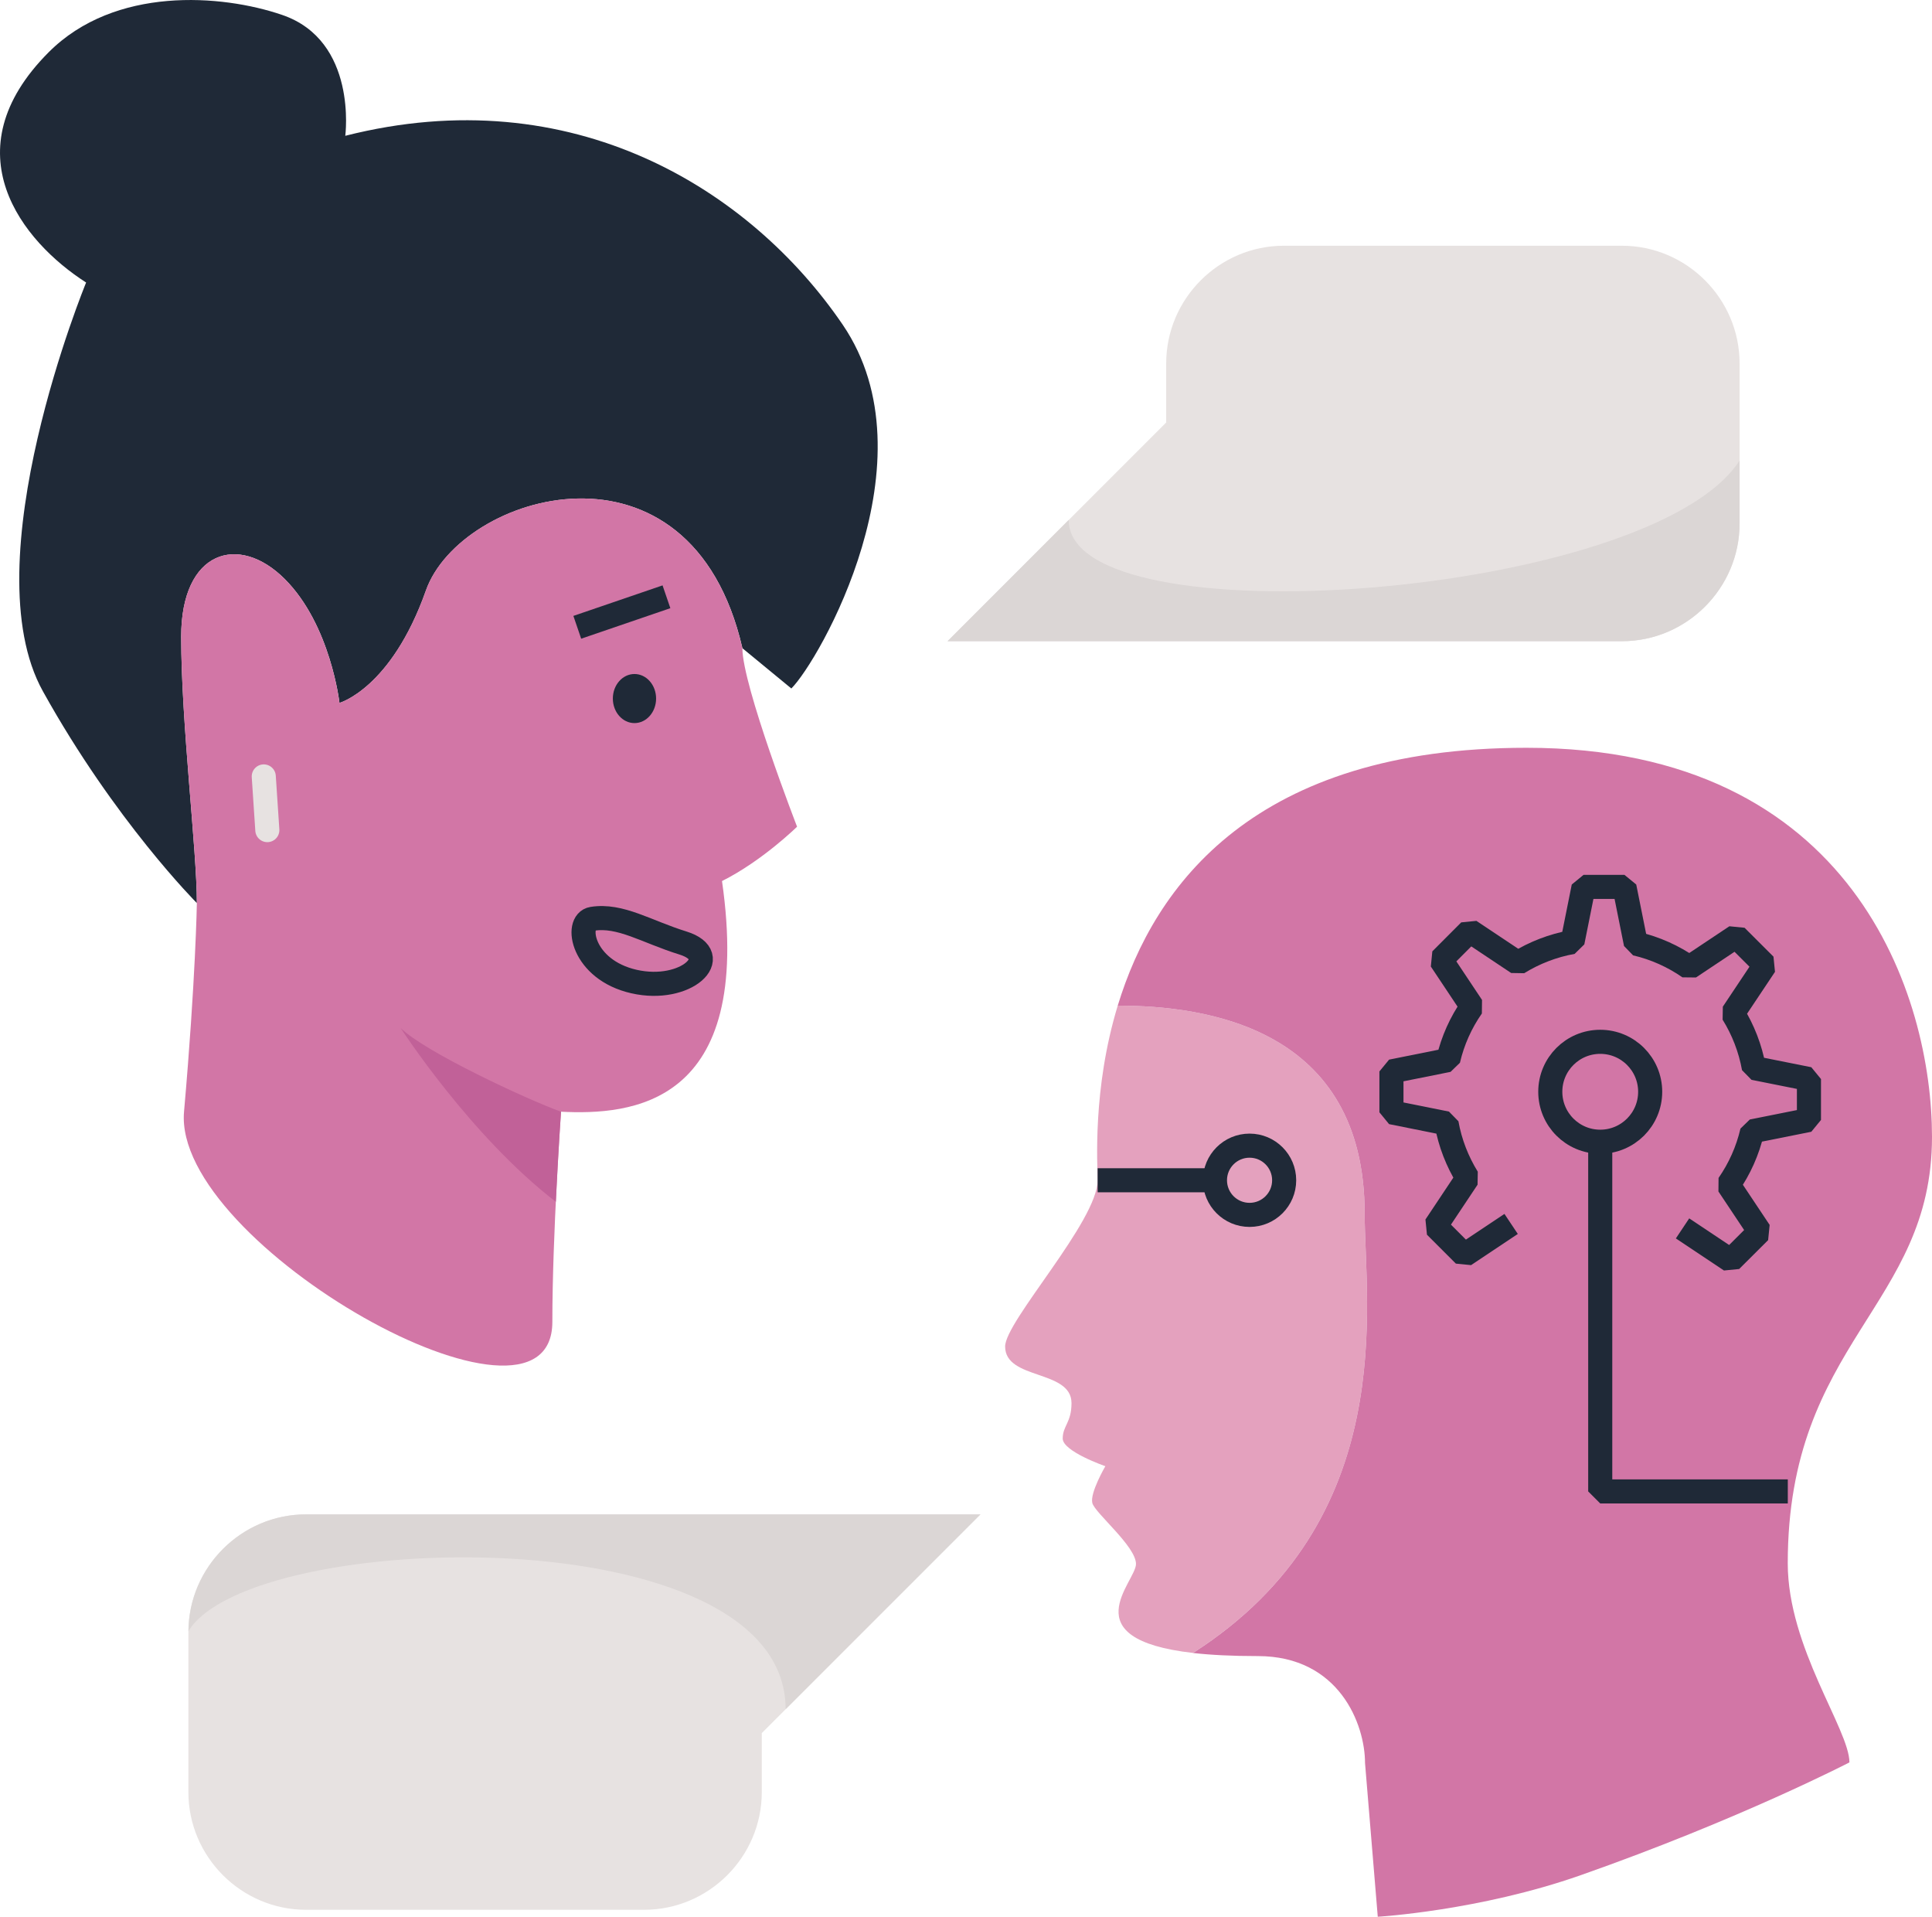 <?xml version="1.0" encoding="utf-8"?>
<!-- Generator: Adobe Illustrator 12.0.0, SVG Export Plug-In . SVG Version: 6.00 Build 51448)  -->
<!DOCTYPE svg PUBLIC "-//W3C//DTD SVG 1.1//EN" "http://www.w3.org/Graphics/SVG/1.1/DTD/svg11.dtd">
<svg  version="1.1" id="Layer_1" xmlns:x="http://ns.adobe.com/Extensibility/1.0/" xmlns:i="http://ns.adobe.com/AdobeIllustrator/10.0/" xmlns:graph="http://ns.adobe.com/Graphs/1.0/"
	 xmlns="http://www.w3.org/2000/svg" xmlns:xlink="http://www.w3.org/1999/xlink" xmlns:a="http://ns.adobe.com/AdobeSVGViewerExtensions/3.0/"
	 width="80.228" height="79.576" viewBox="0 0 80.228 79.576" overflow="visible" enable-background="new 0 0 80.228 79.576"
	 xml:space="preserve">
<g>
	<g>
		<path fill="#E7E2E1" d="M40.714,62.871H12.708c-2.686,0-4.885,2.199-4.885,4.887V74.4c0,2.688,2.199,4.887,4.885,4.887h14.039
			c2.688,0,4.887-2.198,4.887-4.887v-2.449L40.714,62.871z"/>
		<path fill="#DBD6D5" d="M12.708,62.871c-2.674,0-4.863,2.18-4.883,4.85c2.57-4.263,24.799-4.85,24.799,3.238l8.09-8.088H12.708z"
			/>
	</g>
	<g>
		<path fill="#E7E2E1" d="M39.347,26.621h28.004c2.688,0,4.887-2.2,4.887-4.887V15.09c0-2.688-2.199-4.888-4.887-4.888H53.314
			c-2.688,0-4.887,2.2-4.887,4.888v2.45L39.347,26.621z"/>
		<path fill="#DBD6D5" d="M44.378,21.588l-5.031,5.032h28.004c2.688,0,4.887-2.2,4.887-4.887V19.12
			C68.519,24.865,44.378,26.621,44.378,21.588z"/>
	</g>
	<g>
		<g>
			<path fill="#E4A1BE" d="M56.669,50.392c0-7.723-6.586-8.642-10.254-8.642c-1.059,3.477-0.836,6.613-0.836,7.25
				c0,1.7-3.84,5.852-3.84,6.901c0,1.4,2.756,0.95,2.756,2.351c0,0.813-0.365,0.938-0.365,1.471c0,0.535,1.771,1.148,1.771,1.148
				s-0.648,1.109-0.541,1.528c0.107,0.417,1.813,1.797,1.813,2.532c0,0.741-2.715,3.11,2.367,3.693
				C58.173,63.101,56.669,54.111,56.669,50.392z"/>
			<path fill="#D276A6" d="M80.228,47.199c0-5.803-3.225-16.154-16.838-16.154c-11.287,0-15.453,5.706-16.975,10.705
				c3.668,0,10.254,0.919,10.254,8.642c0,3.72,1.504,12.709-7.129,18.233c0.729,0.083,1.613,0.129,2.691,0.129
				c3.379,0,4.453,2.832,4.453,4.441l0.529,6.381c0,0,4.225-0.248,8.428-1.726c6.619-2.327,11.158-4.682,11.158-4.682
				c0-1.36-2.561-4.765-2.561-8.266C74.24,55.701,80.228,54.25,80.228,47.199z"/>
		</g>
		<g>
			<circle fill="none" stroke="#1F2937" stroke-linejoin="bevel" stroke-miterlimit="10" cx="66.451" cy="45.326" r="2.074"/>
			<path fill="none" stroke="#1F2937" stroke-linejoin="bevel" stroke-miterlimit="10" d="M69.869,50.998l1.998,1.332l1.203-1.199
				l-1.295-1.943c0.459-0.66,0.799-1.411,0.986-2.221l2.357-0.471v-1.699l-2.287-0.457c-0.148-0.82-0.449-1.587-0.873-2.27l1.334-2
				l-1.201-1.199l-1.941,1.294c-0.662-0.461-1.412-0.8-2.221-0.989l-0.473-2.356h-1.697L65.3,39.109
				c-0.818,0.147-1.586,0.447-2.27,0.87l-1.998-1.332l-1.199,1.202l1.293,1.941c-0.461,0.66-0.801,1.411-0.988,2.219l-2.357,0.473
				v1.697l2.289,0.459c0.146,0.82,0.449,1.586,0.871,2.269l-1.332,1.999l1.201,1.201l1.941-1.294"/>
			<line fill="none" stroke="#1F2937" stroke-linejoin="bevel" stroke-miterlimit="10" x1="45.58" y1="49" x2="50.453" y2="49"/>
			<circle fill="none" stroke="#1F2937" stroke-miterlimit="10" cx="51.889" cy="49" r="1.437"/>
			<polyline fill="none" stroke="#1F2937" stroke-linejoin="bevel" stroke-miterlimit="10" points="66.451,47.4 66.451,61.918 
				74.24,61.918 			"/>
		</g>
	</g>
	<g>
		<path fill="#1F2937" d="M3.576,11.729c0,0-4.783,11.601-1.793,16.973c2.988,5.381,6.393,8.791,6.393,8.791
			c0-2.211-0.652-7.472-0.652-11.06c0-3.583,2.393-4.302,4.303-2.392c1.908,1.912,2.27,5.142,2.27,5.142s2.15-0.6,3.588-4.661
			c1.432-4.062,10.996-6.933,13.145,2.39l2.031,1.671c1.141-1.131,5.959-9.476,2.137-15.097c-3.828-5.621-11.219-10.24-20.66-7.848
			c0,0,0.523-3.95-2.629-5.021C9.203-0.238,4.771-0.583,2.023,2.167C-2.09,6.287,0.916,10.027,3.576,11.729z"/>
		<path fill="#D276A6" d="M8.175,37.492c0,0-0.049,3.162-0.533,8.662c-0.48,5.502,15.295,14.385,15.295,8.724
			c0-3.604,0.359-8.724,0.359-8.724c2.895,0.143,8.027-0.238,6.686-9.576c1.678-0.84,3.117-2.257,3.117-2.257
			s-2.271-5.859-2.271-7.411c-2.148-9.322-11.713-6.452-13.145-2.39c-1.438,4.061-3.588,4.661-3.588,4.661s-0.361-3.229-2.27-5.142
			c-1.91-1.91-4.303-1.19-4.303,2.392C7.523,30.021,8.175,35.281,8.175,37.492z"/>
		<ellipse fill="#1F2937" cx="26.347" cy="29.001" rx="0.898" ry="1.019"/>
		<g>
			<line fill="none" stroke="#1F2937" x1="27.675" y1="24.776" x2="23.972" y2="26.043"/>
			<path fill="none" stroke="#1F2937" d="M28.357,39.149c1.76,0.545,0.131,2.092-2.029,1.601c-2.162-0.49-2.477-2.484-1.732-2.604
				C25.761,37.957,26.845,38.681,28.357,39.149z"/>
		</g>
		
			<line fill="none" stroke="#E7E2E1" stroke-linecap="round" stroke-linejoin="round" x1="10.953" y1="32.234" x2="11.101" y2="34.463"/>
		<path fill="#C16198" d="M23.082,49.893c0.1-2.086,0.215-3.738,0.215-3.738c-1.43-0.518-5.674-2.492-6.662-3.479
			C16.634,42.676,19.552,47.186,23.082,49.893z"/>
	</g>
</g>
</svg>
